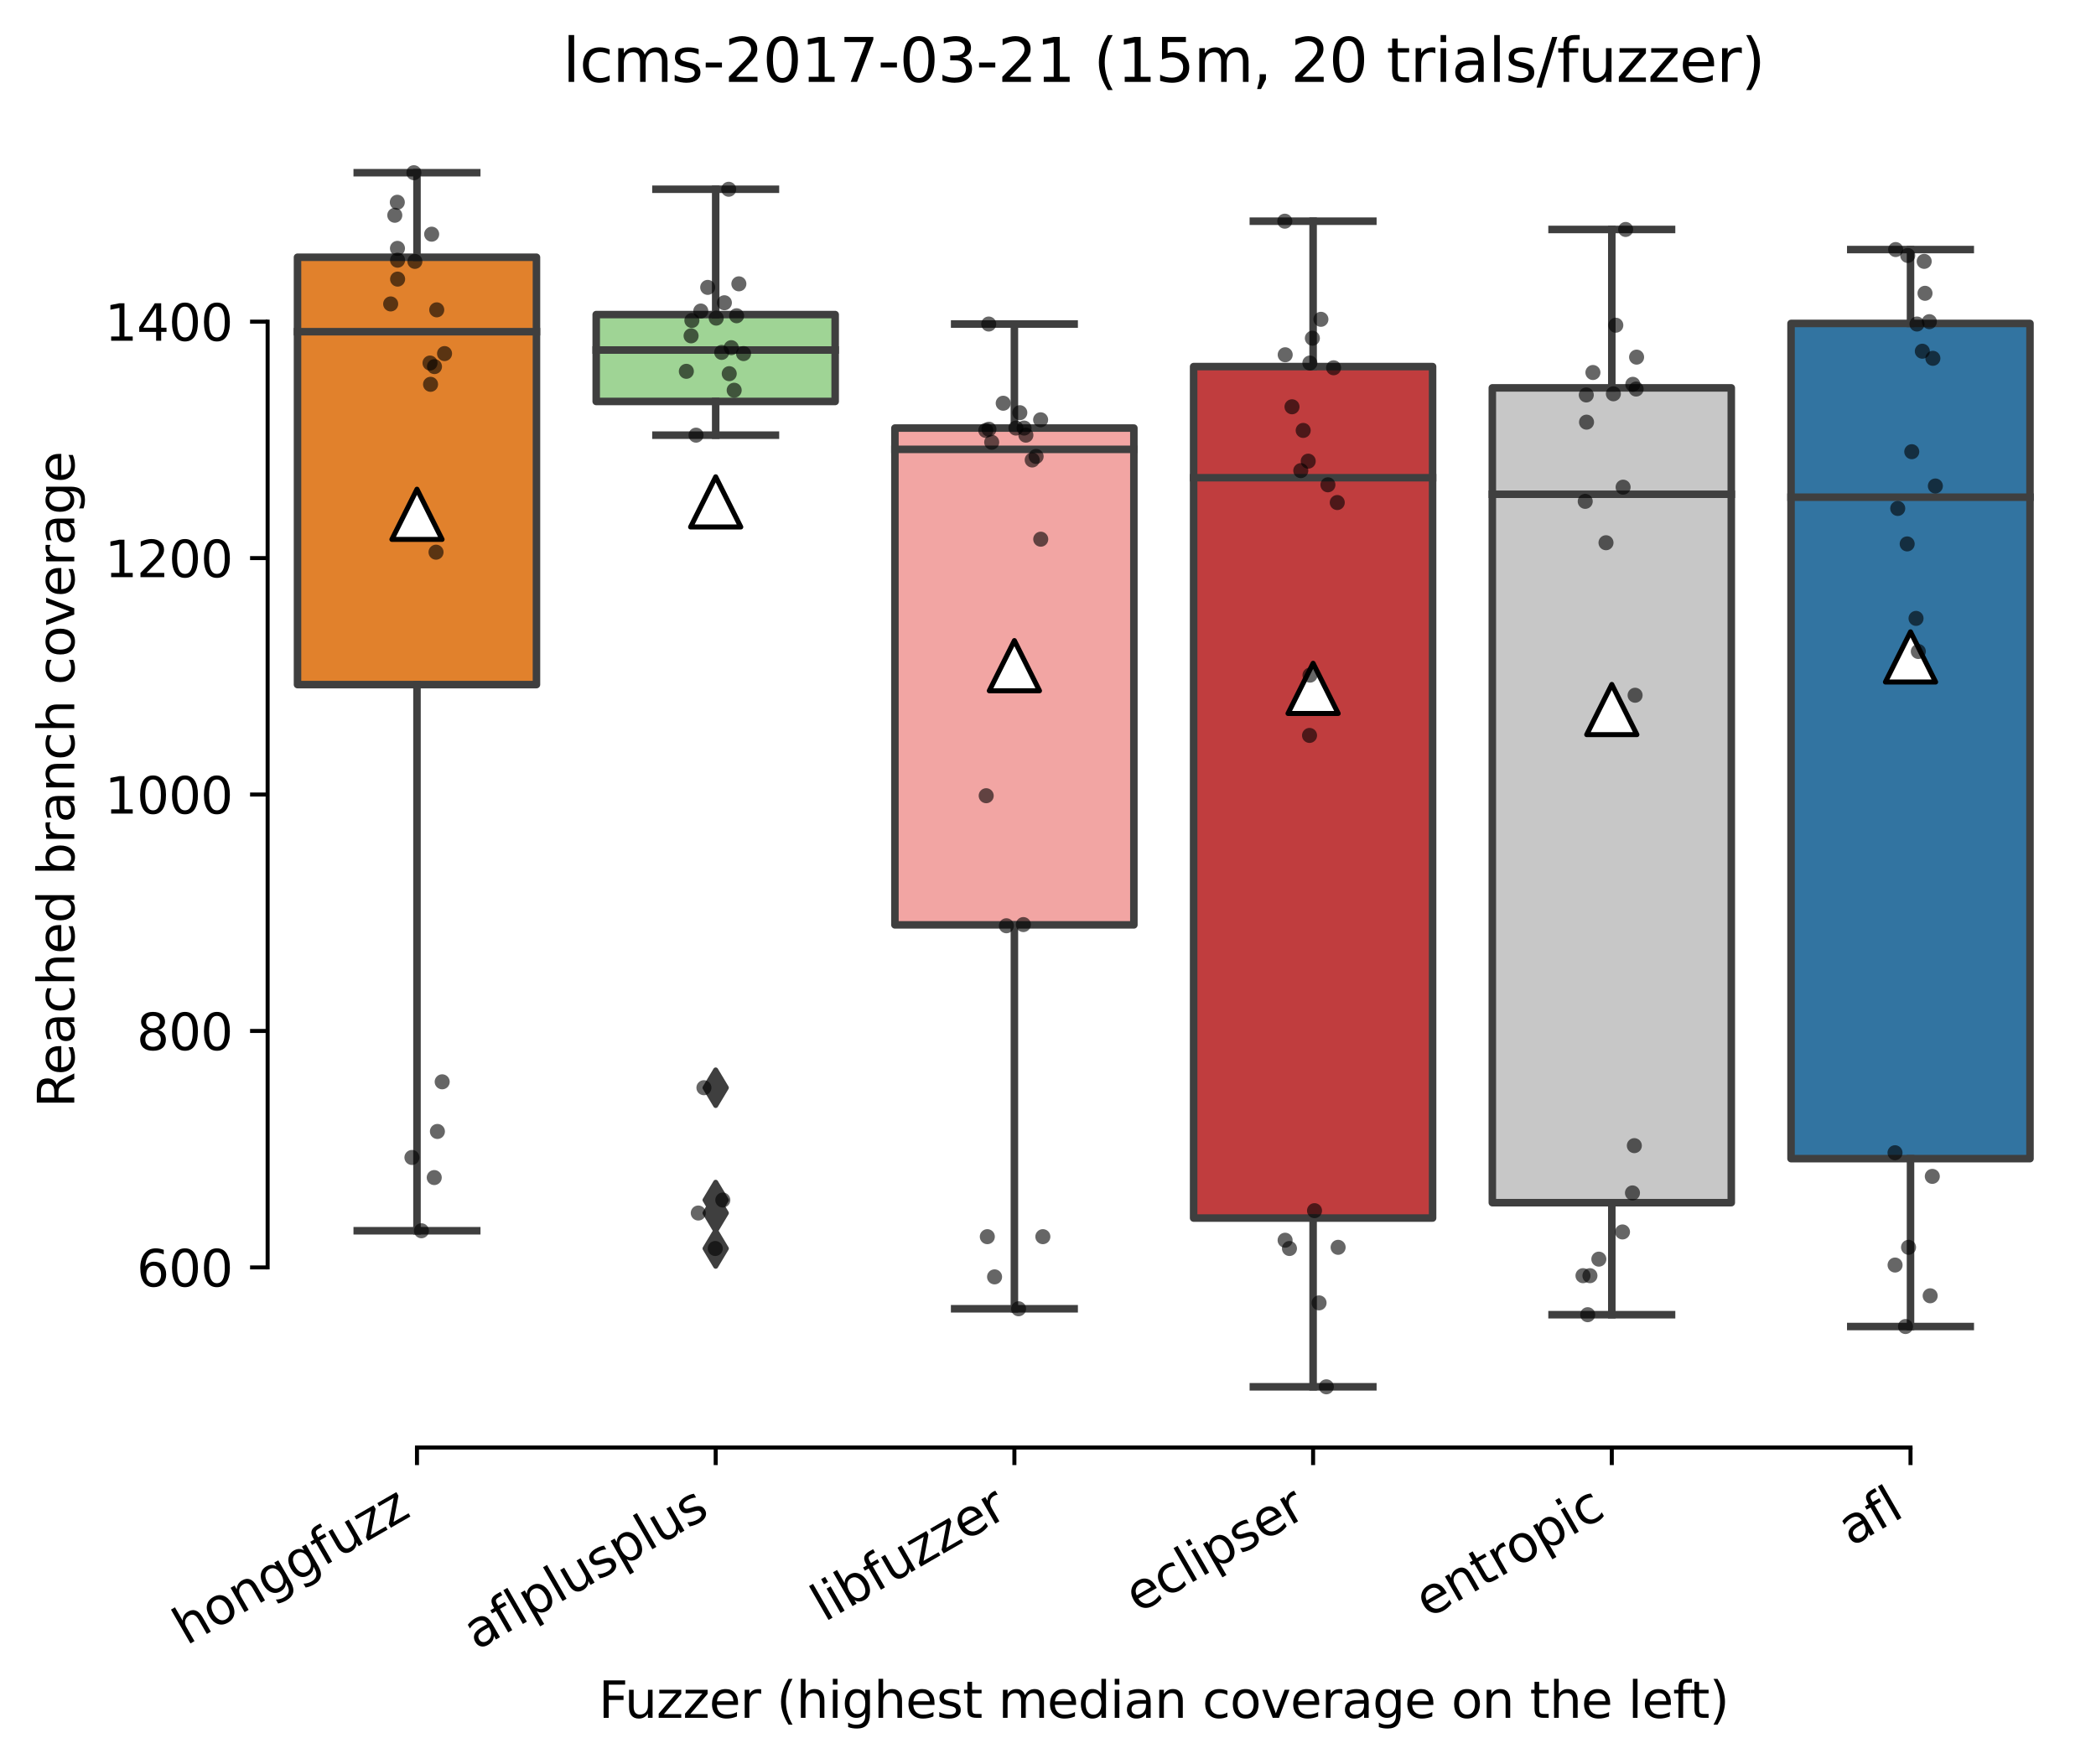 <?xml version="1.0" encoding="utf-8" standalone="no"?>
<!DOCTYPE svg PUBLIC "-//W3C//DTD SVG 1.1//EN"
  "http://www.w3.org/Graphics/SVG/1.1/DTD/svg11.dtd">
<svg xmlns:xlink="http://www.w3.org/1999/xlink" width="417.648pt" height="351.576pt" viewBox="0 0 417.648 351.576" xmlns="http://www.w3.org/2000/svg" version="1.1">
 <defs>
  <style type="text/css">*{stroke-linejoin: round; stroke-linecap: butt}</style>
 </defs>
 <g id="figure_1">
  <g id="patch_1">
   <path d="M 0 351.576 
L 417.648 351.576 
L 417.648 0 
L 0 0 
z
" style="fill: #ffffff"/>
  </g>
  <g id="axes_1">
   <g id="patch_2">
    <path d="M 53.328 288.43 
L 410.448 288.43 
L 410.448 22.318 
L 53.328 22.318 
z
" style="fill: #ffffff"/>
   </g>
   <g id="patch_3">
    <path d="M 59.28 136.412 
L 106.896 136.412 
L 106.896 51.257 
L 59.28 51.257 
L 59.28 136.412 
z
" clip-path="url(#pfe58b9c4cc)" style="fill: #e1812c; stroke: #3f3f3f; stroke-width: 1.5; stroke-linejoin: miter"/>
   </g>
   <g id="patch_4">
    <path d="M 118.8 79.995 
L 166.416 79.995 
L 166.416 62.681 
L 118.8 62.681 
L 118.8 79.995 
z
" clip-path="url(#pfe58b9c4cc)" style="fill: #9fd495; stroke: #3f3f3f; stroke-width: 1.5; stroke-linejoin: miter"/>
   </g>
   <g id="patch_5">
    <path d="M 178.32 184.289 
L 225.936 184.289 
L 225.936 85.295 
L 178.32 85.295 
L 178.32 184.289 
z
" clip-path="url(#pfe58b9c4cc)" style="fill: #f2a5a3; stroke: #3f3f3f; stroke-width: 1.5; stroke-linejoin: miter"/>
   </g>
   <g id="patch_6">
    <path d="M 237.84 242.708 
L 285.456 242.708 
L 285.456 73.046 
L 237.84 73.046 
L 237.84 242.708 
z
" clip-path="url(#pfe58b9c4cc)" style="fill: #c03d3e; stroke: #3f3f3f; stroke-width: 1.5; stroke-linejoin: miter"/>
   </g>
   <g id="patch_7">
    <path d="M 297.36 239.646 
L 344.976 239.646 
L 344.976 77.286 
L 297.36 77.286 
L 297.36 239.646 
z
" clip-path="url(#pfe58b9c4cc)" style="fill: #c7c7c7; stroke: #3f3f3f; stroke-width: 1.5; stroke-linejoin: miter"/>
   </g>
   <g id="patch_8">
    <path d="M 356.88 230.871 
L 404.496 230.871 
L 404.496 64.448 
L 356.88 64.448 
L 356.88 230.871 
z
" clip-path="url(#pfe58b9c4cc)" style="fill: #3274a1; stroke: #3f3f3f; stroke-width: 1.5; stroke-linejoin: miter"/>
   </g>
   <g id="matplotlib.axis_1">
    <g id="xtick_1">
     <g id="line2d_1">
      <defs>
       <path id="m02c4e237b2" d="M 0 0 
L 0 3.5 
" style="stroke: #000000; stroke-width: 0.8"/>
      </defs>
      <g>
       <use xlink:href="#m02c4e237b2" x="83.088" y="288.43" style="stroke: #000000; stroke-width: 0.8"/>
      </g>
     </g>
     <g id="text_1">
      <!-- honggfuzz -->
      <g transform="translate(37.149 327.933) rotate(-30) scale(0.1 -0.1)">
       <defs>
        <path id="DejaVuSans-68" d="M 3513 2113 
L 3513 0 
L 2938 0 
L 2938 2094 
Q 2938 2591 2744 2837 
Q 2550 3084 2163 3084 
Q 1697 3084 1428 2787 
Q 1159 2491 1159 1978 
L 1159 0 
L 581 0 
L 581 4863 
L 1159 4863 
L 1159 2956 
Q 1366 3272 1645 3428 
Q 1925 3584 2291 3584 
Q 2894 3584 3203 3211 
Q 3513 2838 3513 2113 
z
" transform="scale(0.016)"/>
        <path id="DejaVuSans-6f" d="M 1959 3097 
Q 1497 3097 1228 2736 
Q 959 2375 959 1747 
Q 959 1119 1226 758 
Q 1494 397 1959 397 
Q 2419 397 2687 759 
Q 2956 1122 2956 1747 
Q 2956 2369 2687 2733 
Q 2419 3097 1959 3097 
z
M 1959 3584 
Q 2709 3584 3137 3096 
Q 3566 2609 3566 1747 
Q 3566 888 3137 398 
Q 2709 -91 1959 -91 
Q 1206 -91 779 398 
Q 353 888 353 1747 
Q 353 2609 779 3096 
Q 1206 3584 1959 3584 
z
" transform="scale(0.016)"/>
        <path id="DejaVuSans-6e" d="M 3513 2113 
L 3513 0 
L 2938 0 
L 2938 2094 
Q 2938 2591 2744 2837 
Q 2550 3084 2163 3084 
Q 1697 3084 1428 2787 
Q 1159 2491 1159 1978 
L 1159 0 
L 581 0 
L 581 3500 
L 1159 3500 
L 1159 2956 
Q 1366 3272 1645 3428 
Q 1925 3584 2291 3584 
Q 2894 3584 3203 3211 
Q 3513 2838 3513 2113 
z
" transform="scale(0.016)"/>
        <path id="DejaVuSans-67" d="M 2906 1791 
Q 2906 2416 2648 2759 
Q 2391 3103 1925 3103 
Q 1463 3103 1205 2759 
Q 947 2416 947 1791 
Q 947 1169 1205 825 
Q 1463 481 1925 481 
Q 2391 481 2648 825 
Q 2906 1169 2906 1791 
z
M 3481 434 
Q 3481 -459 3084 -895 
Q 2688 -1331 1869 -1331 
Q 1566 -1331 1297 -1286 
Q 1028 -1241 775 -1147 
L 775 -588 
Q 1028 -725 1275 -790 
Q 1522 -856 1778 -856 
Q 2344 -856 2625 -561 
Q 2906 -266 2906 331 
L 2906 616 
Q 2728 306 2450 153 
Q 2172 0 1784 0 
Q 1141 0 747 490 
Q 353 981 353 1791 
Q 353 2603 747 3093 
Q 1141 3584 1784 3584 
Q 2172 3584 2450 3431 
Q 2728 3278 2906 2969 
L 2906 3500 
L 3481 3500 
L 3481 434 
z
" transform="scale(0.016)"/>
        <path id="DejaVuSans-66" d="M 2375 4863 
L 2375 4384 
L 1825 4384 
Q 1516 4384 1395 4259 
Q 1275 4134 1275 3809 
L 1275 3500 
L 2222 3500 
L 2222 3053 
L 1275 3053 
L 1275 0 
L 697 0 
L 697 3053 
L 147 3053 
L 147 3500 
L 697 3500 
L 697 3744 
Q 697 4328 969 4595 
Q 1241 4863 1831 4863 
L 2375 4863 
z
" transform="scale(0.016)"/>
        <path id="DejaVuSans-75" d="M 544 1381 
L 544 3500 
L 1119 3500 
L 1119 1403 
Q 1119 906 1312 657 
Q 1506 409 1894 409 
Q 2359 409 2629 706 
Q 2900 1003 2900 1516 
L 2900 3500 
L 3475 3500 
L 3475 0 
L 2900 0 
L 2900 538 
Q 2691 219 2414 64 
Q 2138 -91 1772 -91 
Q 1169 -91 856 284 
Q 544 659 544 1381 
z
M 1991 3584 
L 1991 3584 
z
" transform="scale(0.016)"/>
        <path id="DejaVuSans-7a" d="M 353 3500 
L 3084 3500 
L 3084 2975 
L 922 459 
L 3084 459 
L 3084 0 
L 275 0 
L 275 525 
L 2438 3041 
L 353 3041 
L 353 3500 
z
" transform="scale(0.016)"/>
       </defs>
       <use xlink:href="#DejaVuSans-68"/>
       <use xlink:href="#DejaVuSans-6f" x="63.379"/>
       <use xlink:href="#DejaVuSans-6e" x="124.561"/>
       <use xlink:href="#DejaVuSans-67" x="187.939"/>
       <use xlink:href="#DejaVuSans-67" x="251.416"/>
       <use xlink:href="#DejaVuSans-66" x="314.893"/>
       <use xlink:href="#DejaVuSans-75" x="350.098"/>
       <use xlink:href="#DejaVuSans-7a" x="413.477"/>
       <use xlink:href="#DejaVuSans-7a" x="465.967"/>
      </g>
     </g>
    </g>
    <g id="xtick_2">
     <g id="line2d_2">
      <g>
       <use xlink:href="#m02c4e237b2" x="142.608" y="288.43" style="stroke: #000000; stroke-width: 0.8"/>
      </g>
     </g>
     <g id="text_2">
      <!-- aflplusplus -->
      <g transform="translate(94.999 328.897) rotate(-30) scale(0.1 -0.1)">
       <defs>
        <path id="DejaVuSans-61" d="M 2194 1759 
Q 1497 1759 1228 1600 
Q 959 1441 959 1056 
Q 959 750 1161 570 
Q 1363 391 1709 391 
Q 2188 391 2477 730 
Q 2766 1069 2766 1631 
L 2766 1759 
L 2194 1759 
z
M 3341 1997 
L 3341 0 
L 2766 0 
L 2766 531 
Q 2569 213 2275 61 
Q 1981 -91 1556 -91 
Q 1019 -91 701 211 
Q 384 513 384 1019 
Q 384 1609 779 1909 
Q 1175 2209 1959 2209 
L 2766 2209 
L 2766 2266 
Q 2766 2663 2505 2880 
Q 2244 3097 1772 3097 
Q 1472 3097 1187 3025 
Q 903 2953 641 2809 
L 641 3341 
Q 956 3463 1253 3523 
Q 1550 3584 1831 3584 
Q 2591 3584 2966 3190 
Q 3341 2797 3341 1997 
z
" transform="scale(0.016)"/>
        <path id="DejaVuSans-6c" d="M 603 4863 
L 1178 4863 
L 1178 0 
L 603 0 
L 603 4863 
z
" transform="scale(0.016)"/>
        <path id="DejaVuSans-70" d="M 1159 525 
L 1159 -1331 
L 581 -1331 
L 581 3500 
L 1159 3500 
L 1159 2969 
Q 1341 3281 1617 3432 
Q 1894 3584 2278 3584 
Q 2916 3584 3314 3078 
Q 3713 2572 3713 1747 
Q 3713 922 3314 415 
Q 2916 -91 2278 -91 
Q 1894 -91 1617 61 
Q 1341 213 1159 525 
z
M 3116 1747 
Q 3116 2381 2855 2742 
Q 2594 3103 2138 3103 
Q 1681 3103 1420 2742 
Q 1159 2381 1159 1747 
Q 1159 1113 1420 752 
Q 1681 391 2138 391 
Q 2594 391 2855 752 
Q 3116 1113 3116 1747 
z
" transform="scale(0.016)"/>
        <path id="DejaVuSans-73" d="M 2834 3397 
L 2834 2853 
Q 2591 2978 2328 3040 
Q 2066 3103 1784 3103 
Q 1356 3103 1142 2972 
Q 928 2841 928 2578 
Q 928 2378 1081 2264 
Q 1234 2150 1697 2047 
L 1894 2003 
Q 2506 1872 2764 1633 
Q 3022 1394 3022 966 
Q 3022 478 2636 193 
Q 2250 -91 1575 -91 
Q 1294 -91 989 -36 
Q 684 19 347 128 
L 347 722 
Q 666 556 975 473 
Q 1284 391 1588 391 
Q 1994 391 2212 530 
Q 2431 669 2431 922 
Q 2431 1156 2273 1281 
Q 2116 1406 1581 1522 
L 1381 1569 
Q 847 1681 609 1914 
Q 372 2147 372 2553 
Q 372 3047 722 3315 
Q 1072 3584 1716 3584 
Q 2034 3584 2315 3537 
Q 2597 3491 2834 3397 
z
" transform="scale(0.016)"/>
       </defs>
       <use xlink:href="#DejaVuSans-61"/>
       <use xlink:href="#DejaVuSans-66" x="61.279"/>
       <use xlink:href="#DejaVuSans-6c" x="96.484"/>
       <use xlink:href="#DejaVuSans-70" x="124.268"/>
       <use xlink:href="#DejaVuSans-6c" x="187.744"/>
       <use xlink:href="#DejaVuSans-75" x="215.527"/>
       <use xlink:href="#DejaVuSans-73" x="278.906"/>
       <use xlink:href="#DejaVuSans-70" x="331.006"/>
       <use xlink:href="#DejaVuSans-6c" x="394.482"/>
       <use xlink:href="#DejaVuSans-75" x="422.266"/>
       <use xlink:href="#DejaVuSans-73" x="485.645"/>
      </g>
     </g>
    </g>
    <g id="xtick_3">
     <g id="line2d_3">
      <g>
       <use xlink:href="#m02c4e237b2" x="202.128" y="288.43" style="stroke: #000000; stroke-width: 0.8"/>
      </g>
     </g>
     <g id="text_3">
      <!-- libfuzzer -->
      <g transform="translate(164.262 323.272) rotate(-30) scale(0.1 -0.1)">
       <defs>
        <path id="DejaVuSans-69" d="M 603 3500 
L 1178 3500 
L 1178 0 
L 603 0 
L 603 3500 
z
M 603 4863 
L 1178 4863 
L 1178 4134 
L 603 4134 
L 603 4863 
z
" transform="scale(0.016)"/>
        <path id="DejaVuSans-62" d="M 3116 1747 
Q 3116 2381 2855 2742 
Q 2594 3103 2138 3103 
Q 1681 3103 1420 2742 
Q 1159 2381 1159 1747 
Q 1159 1113 1420 752 
Q 1681 391 2138 391 
Q 2594 391 2855 752 
Q 3116 1113 3116 1747 
z
M 1159 2969 
Q 1341 3281 1617 3432 
Q 1894 3584 2278 3584 
Q 2916 3584 3314 3078 
Q 3713 2572 3713 1747 
Q 3713 922 3314 415 
Q 2916 -91 2278 -91 
Q 1894 -91 1617 61 
Q 1341 213 1159 525 
L 1159 0 
L 581 0 
L 581 4863 
L 1159 4863 
L 1159 2969 
z
" transform="scale(0.016)"/>
        <path id="DejaVuSans-65" d="M 3597 1894 
L 3597 1613 
L 953 1613 
Q 991 1019 1311 708 
Q 1631 397 2203 397 
Q 2534 397 2845 478 
Q 3156 559 3463 722 
L 3463 178 
Q 3153 47 2828 -22 
Q 2503 -91 2169 -91 
Q 1331 -91 842 396 
Q 353 884 353 1716 
Q 353 2575 817 3079 
Q 1281 3584 2069 3584 
Q 2775 3584 3186 3129 
Q 3597 2675 3597 1894 
z
M 3022 2063 
Q 3016 2534 2758 2815 
Q 2500 3097 2075 3097 
Q 1594 3097 1305 2825 
Q 1016 2553 972 2059 
L 3022 2063 
z
" transform="scale(0.016)"/>
        <path id="DejaVuSans-72" d="M 2631 2963 
Q 2534 3019 2420 3045 
Q 2306 3072 2169 3072 
Q 1681 3072 1420 2755 
Q 1159 2438 1159 1844 
L 1159 0 
L 581 0 
L 581 3500 
L 1159 3500 
L 1159 2956 
Q 1341 3275 1631 3429 
Q 1922 3584 2338 3584 
Q 2397 3584 2469 3576 
Q 2541 3569 2628 3553 
L 2631 2963 
z
" transform="scale(0.016)"/>
       </defs>
       <use xlink:href="#DejaVuSans-6c"/>
       <use xlink:href="#DejaVuSans-69" x="27.783"/>
       <use xlink:href="#DejaVuSans-62" x="55.566"/>
       <use xlink:href="#DejaVuSans-66" x="119.043"/>
       <use xlink:href="#DejaVuSans-75" x="154.248"/>
       <use xlink:href="#DejaVuSans-7a" x="217.627"/>
       <use xlink:href="#DejaVuSans-7a" x="270.117"/>
       <use xlink:href="#DejaVuSans-65" x="322.607"/>
       <use xlink:href="#DejaVuSans-72" x="384.131"/>
      </g>
     </g>
    </g>
    <g id="xtick_4">
     <g id="line2d_4">
      <g>
       <use xlink:href="#m02c4e237b2" x="261.648" y="288.43" style="stroke: #000000; stroke-width: 0.8"/>
      </g>
     </g>
     <g id="text_4">
      <!-- eclipser -->
      <g transform="translate(226.808 321.525) rotate(-30) scale(0.1 -0.1)">
       <defs>
        <path id="DejaVuSans-63" d="M 3122 3366 
L 3122 2828 
Q 2878 2963 2633 3030 
Q 2388 3097 2138 3097 
Q 1578 3097 1268 2742 
Q 959 2388 959 1747 
Q 959 1106 1268 751 
Q 1578 397 2138 397 
Q 2388 397 2633 464 
Q 2878 531 3122 666 
L 3122 134 
Q 2881 22 2623 -34 
Q 2366 -91 2075 -91 
Q 1284 -91 818 406 
Q 353 903 353 1747 
Q 353 2603 823 3093 
Q 1294 3584 2113 3584 
Q 2378 3584 2631 3529 
Q 2884 3475 3122 3366 
z
" transform="scale(0.016)"/>
       </defs>
       <use xlink:href="#DejaVuSans-65"/>
       <use xlink:href="#DejaVuSans-63" x="61.523"/>
       <use xlink:href="#DejaVuSans-6c" x="116.504"/>
       <use xlink:href="#DejaVuSans-69" x="144.287"/>
       <use xlink:href="#DejaVuSans-70" x="172.07"/>
       <use xlink:href="#DejaVuSans-73" x="235.547"/>
       <use xlink:href="#DejaVuSans-65" x="287.646"/>
       <use xlink:href="#DejaVuSans-72" x="349.17"/>
      </g>
     </g>
    </g>
    <g id="xtick_5">
     <g id="line2d_5">
      <g>
       <use xlink:href="#m02c4e237b2" x="321.168" y="288.43" style="stroke: #000000; stroke-width: 0.8"/>
      </g>
     </g>
     <g id="text_5">
      <!-- entropic -->
      <g transform="translate(284.586 322.531) rotate(-30) scale(0.1 -0.1)">
       <defs>
        <path id="DejaVuSans-74" d="M 1172 4494 
L 1172 3500 
L 2356 3500 
L 2356 3053 
L 1172 3053 
L 1172 1153 
Q 1172 725 1289 603 
Q 1406 481 1766 481 
L 2356 481 
L 2356 0 
L 1766 0 
Q 1100 0 847 248 
Q 594 497 594 1153 
L 594 3053 
L 172 3053 
L 172 3500 
L 594 3500 
L 594 4494 
L 1172 4494 
z
" transform="scale(0.016)"/>
       </defs>
       <use xlink:href="#DejaVuSans-65"/>
       <use xlink:href="#DejaVuSans-6e" x="61.523"/>
       <use xlink:href="#DejaVuSans-74" x="124.902"/>
       <use xlink:href="#DejaVuSans-72" x="164.111"/>
       <use xlink:href="#DejaVuSans-6f" x="202.975"/>
       <use xlink:href="#DejaVuSans-70" x="264.156"/>
       <use xlink:href="#DejaVuSans-69" x="327.633"/>
       <use xlink:href="#DejaVuSans-63" x="355.416"/>
      </g>
     </g>
    </g>
    <g id="xtick_6">
     <g id="line2d_6">
      <g>
       <use xlink:href="#m02c4e237b2" x="380.688" y="288.43" style="stroke: #000000; stroke-width: 0.8"/>
      </g>
     </g>
     <g id="text_6">
      <!-- afl -->
      <g transform="translate(368.887 308.224) rotate(-30) scale(0.1 -0.1)">
       <use xlink:href="#DejaVuSans-61"/>
       <use xlink:href="#DejaVuSans-66" x="61.279"/>
       <use xlink:href="#DejaVuSans-6c" x="96.484"/>
      </g>
     </g>
    </g>
    <g id="text_7">
     <!-- Fuzzer (highest median coverage on the left) -->
     <g transform="translate(119.27 342.297) scale(0.1 -0.1)">
      <defs>
       <path id="DejaVuSans-46" d="M 628 4666 
L 3309 4666 
L 3309 4134 
L 1259 4134 
L 1259 2759 
L 3109 2759 
L 3109 2228 
L 1259 2228 
L 1259 0 
L 628 0 
L 628 4666 
z
" transform="scale(0.016)"/>
       <path id="DejaVuSans-20" transform="scale(0.016)"/>
       <path id="DejaVuSans-28" d="M 1984 4856 
Q 1566 4138 1362 3434 
Q 1159 2731 1159 2009 
Q 1159 1288 1364 580 
Q 1569 -128 1984 -844 
L 1484 -844 
Q 1016 -109 783 600 
Q 550 1309 550 2009 
Q 550 2706 781 3412 
Q 1013 4119 1484 4856 
L 1984 4856 
z
" transform="scale(0.016)"/>
       <path id="DejaVuSans-6d" d="M 3328 2828 
Q 3544 3216 3844 3400 
Q 4144 3584 4550 3584 
Q 5097 3584 5394 3201 
Q 5691 2819 5691 2113 
L 5691 0 
L 5113 0 
L 5113 2094 
Q 5113 2597 4934 2840 
Q 4756 3084 4391 3084 
Q 3944 3084 3684 2787 
Q 3425 2491 3425 1978 
L 3425 0 
L 2847 0 
L 2847 2094 
Q 2847 2600 2669 2842 
Q 2491 3084 2119 3084 
Q 1678 3084 1418 2786 
Q 1159 2488 1159 1978 
L 1159 0 
L 581 0 
L 581 3500 
L 1159 3500 
L 1159 2956 
Q 1356 3278 1631 3431 
Q 1906 3584 2284 3584 
Q 2666 3584 2933 3390 
Q 3200 3197 3328 2828 
z
" transform="scale(0.016)"/>
       <path id="DejaVuSans-64" d="M 2906 2969 
L 2906 4863 
L 3481 4863 
L 3481 0 
L 2906 0 
L 2906 525 
Q 2725 213 2448 61 
Q 2172 -91 1784 -91 
Q 1150 -91 751 415 
Q 353 922 353 1747 
Q 353 2572 751 3078 
Q 1150 3584 1784 3584 
Q 2172 3584 2448 3432 
Q 2725 3281 2906 2969 
z
M 947 1747 
Q 947 1113 1208 752 
Q 1469 391 1925 391 
Q 2381 391 2643 752 
Q 2906 1113 2906 1747 
Q 2906 2381 2643 2742 
Q 2381 3103 1925 3103 
Q 1469 3103 1208 2742 
Q 947 2381 947 1747 
z
" transform="scale(0.016)"/>
       <path id="DejaVuSans-76" d="M 191 3500 
L 800 3500 
L 1894 563 
L 2988 3500 
L 3597 3500 
L 2284 0 
L 1503 0 
L 191 3500 
z
" transform="scale(0.016)"/>
       <path id="DejaVuSans-29" d="M 513 4856 
L 1013 4856 
Q 1481 4119 1714 3412 
Q 1947 2706 1947 2009 
Q 1947 1309 1714 600 
Q 1481 -109 1013 -844 
L 513 -844 
Q 928 -128 1133 580 
Q 1338 1288 1338 2009 
Q 1338 2731 1133 3434 
Q 928 4138 513 4856 
z
" transform="scale(0.016)"/>
      </defs>
      <use xlink:href="#DejaVuSans-46"/>
      <use xlink:href="#DejaVuSans-75" x="52.02"/>
      <use xlink:href="#DejaVuSans-7a" x="115.398"/>
      <use xlink:href="#DejaVuSans-7a" x="167.889"/>
      <use xlink:href="#DejaVuSans-65" x="220.379"/>
      <use xlink:href="#DejaVuSans-72" x="281.902"/>
      <use xlink:href="#DejaVuSans-20" x="323.016"/>
      <use xlink:href="#DejaVuSans-28" x="354.803"/>
      <use xlink:href="#DejaVuSans-68" x="393.816"/>
      <use xlink:href="#DejaVuSans-69" x="457.195"/>
      <use xlink:href="#DejaVuSans-67" x="484.979"/>
      <use xlink:href="#DejaVuSans-68" x="548.455"/>
      <use xlink:href="#DejaVuSans-65" x="611.834"/>
      <use xlink:href="#DejaVuSans-73" x="673.357"/>
      <use xlink:href="#DejaVuSans-74" x="725.457"/>
      <use xlink:href="#DejaVuSans-20" x="764.666"/>
      <use xlink:href="#DejaVuSans-6d" x="796.453"/>
      <use xlink:href="#DejaVuSans-65" x="893.865"/>
      <use xlink:href="#DejaVuSans-64" x="955.389"/>
      <use xlink:href="#DejaVuSans-69" x="1018.865"/>
      <use xlink:href="#DejaVuSans-61" x="1046.648"/>
      <use xlink:href="#DejaVuSans-6e" x="1107.928"/>
      <use xlink:href="#DejaVuSans-20" x="1171.307"/>
      <use xlink:href="#DejaVuSans-63" x="1203.094"/>
      <use xlink:href="#DejaVuSans-6f" x="1258.074"/>
      <use xlink:href="#DejaVuSans-76" x="1319.256"/>
      <use xlink:href="#DejaVuSans-65" x="1378.436"/>
      <use xlink:href="#DejaVuSans-72" x="1439.959"/>
      <use xlink:href="#DejaVuSans-61" x="1481.072"/>
      <use xlink:href="#DejaVuSans-67" x="1542.352"/>
      <use xlink:href="#DejaVuSans-65" x="1605.828"/>
      <use xlink:href="#DejaVuSans-20" x="1667.352"/>
      <use xlink:href="#DejaVuSans-6f" x="1699.139"/>
      <use xlink:href="#DejaVuSans-6e" x="1760.32"/>
      <use xlink:href="#DejaVuSans-20" x="1823.699"/>
      <use xlink:href="#DejaVuSans-74" x="1855.486"/>
      <use xlink:href="#DejaVuSans-68" x="1894.695"/>
      <use xlink:href="#DejaVuSans-65" x="1958.074"/>
      <use xlink:href="#DejaVuSans-20" x="2019.598"/>
      <use xlink:href="#DejaVuSans-6c" x="2051.385"/>
      <use xlink:href="#DejaVuSans-65" x="2079.168"/>
      <use xlink:href="#DejaVuSans-66" x="2140.691"/>
      <use xlink:href="#DejaVuSans-74" x="2174.146"/>
      <use xlink:href="#DejaVuSans-29" x="2213.355"/>
     </g>
    </g>
   </g>
   <g id="matplotlib.axis_2">
    <g id="ytick_1">
     <g id="line2d_7">
      <defs>
       <path id="m7bde6aa405" d="M 0 0 
L -3.5 0 
" style="stroke: #000000; stroke-width: 0.8"/>
      </defs>
      <g>
       <use xlink:href="#m7bde6aa405" x="53.328" y="252.543" style="stroke: #000000; stroke-width: 0.8"/>
      </g>
     </g>
     <g id="text_8">
      <!-- 600 -->
      <g transform="translate(27.241 256.342) scale(0.1 -0.1)">
       <defs>
        <path id="DejaVuSans-36" d="M 2113 2584 
Q 1688 2584 1439 2293 
Q 1191 2003 1191 1497 
Q 1191 994 1439 701 
Q 1688 409 2113 409 
Q 2538 409 2786 701 
Q 3034 994 3034 1497 
Q 3034 2003 2786 2293 
Q 2538 2584 2113 2584 
z
M 3366 4563 
L 3366 3988 
Q 3128 4100 2886 4159 
Q 2644 4219 2406 4219 
Q 1781 4219 1451 3797 
Q 1122 3375 1075 2522 
Q 1259 2794 1537 2939 
Q 1816 3084 2150 3084 
Q 2853 3084 3261 2657 
Q 3669 2231 3669 1497 
Q 3669 778 3244 343 
Q 2819 -91 2113 -91 
Q 1303 -91 875 529 
Q 447 1150 447 2328 
Q 447 3434 972 4092 
Q 1497 4750 2381 4750 
Q 2619 4750 2861 4703 
Q 3103 4656 3366 4563 
z
" transform="scale(0.016)"/>
        <path id="DejaVuSans-30" d="M 2034 4250 
Q 1547 4250 1301 3770 
Q 1056 3291 1056 2328 
Q 1056 1369 1301 889 
Q 1547 409 2034 409 
Q 2525 409 2770 889 
Q 3016 1369 3016 2328 
Q 3016 3291 2770 3770 
Q 2525 4250 2034 4250 
z
M 2034 4750 
Q 2819 4750 3233 4129 
Q 3647 3509 3647 2328 
Q 3647 1150 3233 529 
Q 2819 -91 2034 -91 
Q 1250 -91 836 529 
Q 422 1150 422 2328 
Q 422 3509 836 4129 
Q 1250 4750 2034 4750 
z
" transform="scale(0.016)"/>
       </defs>
       <use xlink:href="#DejaVuSans-36"/>
       <use xlink:href="#DejaVuSans-30" x="63.623"/>
       <use xlink:href="#DejaVuSans-30" x="127.246"/>
      </g>
     </g>
    </g>
    <g id="ytick_2">
     <g id="line2d_8">
      <g>
       <use xlink:href="#m7bde6aa405" x="53.328" y="205.431" style="stroke: #000000; stroke-width: 0.8"/>
      </g>
     </g>
     <g id="text_9">
      <!-- 800 -->
      <g transform="translate(27.241 209.23) scale(0.1 -0.1)">
       <defs>
        <path id="DejaVuSans-38" d="M 2034 2216 
Q 1584 2216 1326 1975 
Q 1069 1734 1069 1313 
Q 1069 891 1326 650 
Q 1584 409 2034 409 
Q 2484 409 2743 651 
Q 3003 894 3003 1313 
Q 3003 1734 2745 1975 
Q 2488 2216 2034 2216 
z
M 1403 2484 
Q 997 2584 770 2862 
Q 544 3141 544 3541 
Q 544 4100 942 4425 
Q 1341 4750 2034 4750 
Q 2731 4750 3128 4425 
Q 3525 4100 3525 3541 
Q 3525 3141 3298 2862 
Q 3072 2584 2669 2484 
Q 3125 2378 3379 2068 
Q 3634 1759 3634 1313 
Q 3634 634 3220 271 
Q 2806 -91 2034 -91 
Q 1263 -91 848 271 
Q 434 634 434 1313 
Q 434 1759 690 2068 
Q 947 2378 1403 2484 
z
M 1172 3481 
Q 1172 3119 1398 2916 
Q 1625 2713 2034 2713 
Q 2441 2713 2670 2916 
Q 2900 3119 2900 3481 
Q 2900 3844 2670 4047 
Q 2441 4250 2034 4250 
Q 1625 4250 1398 4047 
Q 1172 3844 1172 3481 
z
" transform="scale(0.016)"/>
       </defs>
       <use xlink:href="#DejaVuSans-38"/>
       <use xlink:href="#DejaVuSans-30" x="63.623"/>
       <use xlink:href="#DejaVuSans-30" x="127.246"/>
      </g>
     </g>
    </g>
    <g id="ytick_3">
     <g id="line2d_9">
      <g>
       <use xlink:href="#m7bde6aa405" x="53.328" y="158.319" style="stroke: #000000; stroke-width: 0.8"/>
      </g>
     </g>
     <g id="text_10">
      <!-- 1000 -->
      <g transform="translate(20.878 162.118) scale(0.1 -0.1)">
       <defs>
        <path id="DejaVuSans-31" d="M 794 531 
L 1825 531 
L 1825 4091 
L 703 3866 
L 703 4441 
L 1819 4666 
L 2450 4666 
L 2450 531 
L 3481 531 
L 3481 0 
L 794 0 
L 794 531 
z
" transform="scale(0.016)"/>
       </defs>
       <use xlink:href="#DejaVuSans-31"/>
       <use xlink:href="#DejaVuSans-30" x="63.623"/>
       <use xlink:href="#DejaVuSans-30" x="127.246"/>
       <use xlink:href="#DejaVuSans-30" x="190.869"/>
      </g>
     </g>
    </g>
    <g id="ytick_4">
     <g id="line2d_10">
      <g>
       <use xlink:href="#m7bde6aa405" x="53.328" y="111.207" style="stroke: #000000; stroke-width: 0.8"/>
      </g>
     </g>
     <g id="text_11">
      <!-- 1200 -->
      <g transform="translate(20.878 115.006) scale(0.1 -0.1)">
       <defs>
        <path id="DejaVuSans-32" d="M 1228 531 
L 3431 531 
L 3431 0 
L 469 0 
L 469 531 
Q 828 903 1448 1529 
Q 2069 2156 2228 2338 
Q 2531 2678 2651 2914 
Q 2772 3150 2772 3378 
Q 2772 3750 2511 3984 
Q 2250 4219 1831 4219 
Q 1534 4219 1204 4116 
Q 875 4013 500 3803 
L 500 4441 
Q 881 4594 1212 4672 
Q 1544 4750 1819 4750 
Q 2544 4750 2975 4387 
Q 3406 4025 3406 3419 
Q 3406 3131 3298 2873 
Q 3191 2616 2906 2266 
Q 2828 2175 2409 1742 
Q 1991 1309 1228 531 
z
" transform="scale(0.016)"/>
       </defs>
       <use xlink:href="#DejaVuSans-31"/>
       <use xlink:href="#DejaVuSans-32" x="63.623"/>
       <use xlink:href="#DejaVuSans-30" x="127.246"/>
       <use xlink:href="#DejaVuSans-30" x="190.869"/>
      </g>
     </g>
    </g>
    <g id="ytick_5">
     <g id="line2d_11">
      <g>
       <use xlink:href="#m7bde6aa405" x="53.328" y="64.095" style="stroke: #000000; stroke-width: 0.8"/>
      </g>
     </g>
     <g id="text_12">
      <!-- 1400 -->
      <g transform="translate(20.878 67.894) scale(0.1 -0.1)">
       <defs>
        <path id="DejaVuSans-34" d="M 2419 4116 
L 825 1625 
L 2419 1625 
L 2419 4116 
z
M 2253 4666 
L 3047 4666 
L 3047 1625 
L 3713 1625 
L 3713 1100 
L 3047 1100 
L 3047 0 
L 2419 0 
L 2419 1100 
L 313 1100 
L 313 1709 
L 2253 4666 
z
" transform="scale(0.016)"/>
       </defs>
       <use xlink:href="#DejaVuSans-31"/>
       <use xlink:href="#DejaVuSans-34" x="63.623"/>
       <use xlink:href="#DejaVuSans-30" x="127.246"/>
       <use xlink:href="#DejaVuSans-30" x="190.869"/>
      </g>
     </g>
    </g>
    <g id="text_13">
     <!-- Reached branch coverage -->
     <g transform="translate(14.798 220.706) rotate(-90) scale(0.1 -0.1)">
      <defs>
       <path id="DejaVuSans-52" d="M 2841 2188 
Q 3044 2119 3236 1894 
Q 3428 1669 3622 1275 
L 4263 0 
L 3584 0 
L 2988 1197 
Q 2756 1666 2539 1819 
Q 2322 1972 1947 1972 
L 1259 1972 
L 1259 0 
L 628 0 
L 628 4666 
L 2053 4666 
Q 2853 4666 3247 4331 
Q 3641 3997 3641 3322 
Q 3641 2881 3436 2590 
Q 3231 2300 2841 2188 
z
M 1259 4147 
L 1259 2491 
L 2053 2491 
Q 2509 2491 2742 2702 
Q 2975 2913 2975 3322 
Q 2975 3731 2742 3939 
Q 2509 4147 2053 4147 
L 1259 4147 
z
" transform="scale(0.016)"/>
      </defs>
      <use xlink:href="#DejaVuSans-52"/>
      <use xlink:href="#DejaVuSans-65" x="64.982"/>
      <use xlink:href="#DejaVuSans-61" x="126.506"/>
      <use xlink:href="#DejaVuSans-63" x="187.785"/>
      <use xlink:href="#DejaVuSans-68" x="242.766"/>
      <use xlink:href="#DejaVuSans-65" x="306.145"/>
      <use xlink:href="#DejaVuSans-64" x="367.668"/>
      <use xlink:href="#DejaVuSans-20" x="431.145"/>
      <use xlink:href="#DejaVuSans-62" x="462.932"/>
      <use xlink:href="#DejaVuSans-72" x="526.408"/>
      <use xlink:href="#DejaVuSans-61" x="567.521"/>
      <use xlink:href="#DejaVuSans-6e" x="628.801"/>
      <use xlink:href="#DejaVuSans-63" x="692.18"/>
      <use xlink:href="#DejaVuSans-68" x="747.16"/>
      <use xlink:href="#DejaVuSans-20" x="810.539"/>
      <use xlink:href="#DejaVuSans-63" x="842.326"/>
      <use xlink:href="#DejaVuSans-6f" x="897.307"/>
      <use xlink:href="#DejaVuSans-76" x="958.488"/>
      <use xlink:href="#DejaVuSans-65" x="1017.668"/>
      <use xlink:href="#DejaVuSans-72" x="1079.191"/>
      <use xlink:href="#DejaVuSans-61" x="1120.305"/>
      <use xlink:href="#DejaVuSans-67" x="1181.584"/>
      <use xlink:href="#DejaVuSans-65" x="1245.061"/>
     </g>
    </g>
   </g>
   <g id="line2d_12">
    <path d="M 83.088 136.412 
L 83.088 245.24 
" clip-path="url(#pfe58b9c4cc)" style="fill: none; stroke: #3f3f3f; stroke-width: 1.5; stroke-linecap: square"/>
   </g>
   <g id="line2d_13">
    <path d="M 83.088 51.257 
L 83.088 34.414 
" clip-path="url(#pfe58b9c4cc)" style="fill: none; stroke: #3f3f3f; stroke-width: 1.5; stroke-linecap: square"/>
   </g>
   <g id="line2d_14">
    <path d="M 71.184 245.24 
L 94.992 245.24 
" clip-path="url(#pfe58b9c4cc)" style="fill: none; stroke: #3f3f3f; stroke-width: 1.5; stroke-linecap: square"/>
   </g>
   <g id="line2d_15">
    <path d="M 71.184 34.414 
L 94.992 34.414 
" clip-path="url(#pfe58b9c4cc)" style="fill: none; stroke: #3f3f3f; stroke-width: 1.5; stroke-linecap: square"/>
   </g>
   <g id="line2d_16"/>
   <g id="line2d_17">
    <path d="M 142.608 79.995 
L 142.608 86.708 
" clip-path="url(#pfe58b9c4cc)" style="fill: none; stroke: #3f3f3f; stroke-width: 1.5; stroke-linecap: square"/>
   </g>
   <g id="line2d_18">
    <path d="M 142.608 62.681 
L 142.608 37.712 
" clip-path="url(#pfe58b9c4cc)" style="fill: none; stroke: #3f3f3f; stroke-width: 1.5; stroke-linecap: square"/>
   </g>
   <g id="line2d_19">
    <path d="M 130.704 86.708 
L 154.512 86.708 
" clip-path="url(#pfe58b9c4cc)" style="fill: none; stroke: #3f3f3f; stroke-width: 1.5; stroke-linecap: square"/>
   </g>
   <g id="line2d_20">
    <path d="M 130.704 37.712 
L 154.512 37.712 
" clip-path="url(#pfe58b9c4cc)" style="fill: none; stroke: #3f3f3f; stroke-width: 1.5; stroke-linecap: square"/>
   </g>
   <g id="line2d_21">
    <defs>
     <path id="m5c3857ca8f" d="M -0 3.536 
L 2.121 0 
L -0 -3.536 
L -2.121 -0 
z
" style="stroke: #3f3f3f; stroke-linejoin: miter"/>
    </defs>
    <g clip-path="url(#pfe58b9c4cc)">
     <use xlink:href="#m5c3857ca8f" x="142.608" y="239.116" style="fill: #3f3f3f; stroke: #3f3f3f; stroke-linejoin: miter"/>
     <use xlink:href="#m5c3857ca8f" x="142.608" y="241.707" style="fill: #3f3f3f; stroke: #3f3f3f; stroke-linejoin: miter"/>
     <use xlink:href="#m5c3857ca8f" x="142.608" y="216.737" style="fill: #3f3f3f; stroke: #3f3f3f; stroke-linejoin: miter"/>
     <use xlink:href="#m5c3857ca8f" x="142.608" y="248.774" style="fill: #3f3f3f; stroke: #3f3f3f; stroke-linejoin: miter"/>
    </g>
   </g>
   <g id="line2d_22">
    <path d="M 202.128 184.289 
L 202.128 260.787 
" clip-path="url(#pfe58b9c4cc)" style="fill: none; stroke: #3f3f3f; stroke-width: 1.5; stroke-linecap: square"/>
   </g>
   <g id="line2d_23">
    <path d="M 202.128 85.295 
L 202.128 64.566 
" clip-path="url(#pfe58b9c4cc)" style="fill: none; stroke: #3f3f3f; stroke-width: 1.5; stroke-linecap: square"/>
   </g>
   <g id="line2d_24">
    <path d="M 190.224 260.787 
L 214.032 260.787 
" clip-path="url(#pfe58b9c4cc)" style="fill: none; stroke: #3f3f3f; stroke-width: 1.5; stroke-linecap: square"/>
   </g>
   <g id="line2d_25">
    <path d="M 190.224 64.566 
L 214.032 64.566 
" clip-path="url(#pfe58b9c4cc)" style="fill: none; stroke: #3f3f3f; stroke-width: 1.5; stroke-linecap: square"/>
   </g>
   <g id="line2d_26"/>
   <g id="line2d_27">
    <path d="M 261.648 242.708 
L 261.648 276.334 
" clip-path="url(#pfe58b9c4cc)" style="fill: none; stroke: #3f3f3f; stroke-width: 1.5; stroke-linecap: square"/>
   </g>
   <g id="line2d_28">
    <path d="M 261.648 73.046 
L 261.648 44.072 
" clip-path="url(#pfe58b9c4cc)" style="fill: none; stroke: #3f3f3f; stroke-width: 1.5; stroke-linecap: square"/>
   </g>
   <g id="line2d_29">
    <path d="M 249.744 276.334 
L 273.552 276.334 
" clip-path="url(#pfe58b9c4cc)" style="fill: none; stroke: #3f3f3f; stroke-width: 1.5; stroke-linecap: square"/>
   </g>
   <g id="line2d_30">
    <path d="M 249.744 44.072 
L 273.552 44.072 
" clip-path="url(#pfe58b9c4cc)" style="fill: none; stroke: #3f3f3f; stroke-width: 1.5; stroke-linecap: square"/>
   </g>
   <g id="line2d_31"/>
   <g id="line2d_32">
    <path d="M 321.168 239.646 
L 321.168 261.965 
" clip-path="url(#pfe58b9c4cc)" style="fill: none; stroke: #3f3f3f; stroke-width: 1.5; stroke-linecap: square"/>
   </g>
   <g id="line2d_33">
    <path d="M 321.168 77.286 
L 321.168 45.721 
" clip-path="url(#pfe58b9c4cc)" style="fill: none; stroke: #3f3f3f; stroke-width: 1.5; stroke-linecap: square"/>
   </g>
   <g id="line2d_34">
    <path d="M 309.264 261.965 
L 333.072 261.965 
" clip-path="url(#pfe58b9c4cc)" style="fill: none; stroke: #3f3f3f; stroke-width: 1.5; stroke-linecap: square"/>
   </g>
   <g id="line2d_35">
    <path d="M 309.264 45.721 
L 333.072 45.721 
" clip-path="url(#pfe58b9c4cc)" style="fill: none; stroke: #3f3f3f; stroke-width: 1.5; stroke-linecap: square"/>
   </g>
   <g id="line2d_36"/>
   <g id="line2d_37">
    <path d="M 380.688 230.871 
L 380.688 264.321 
" clip-path="url(#pfe58b9c4cc)" style="fill: none; stroke: #3f3f3f; stroke-width: 1.5; stroke-linecap: square"/>
   </g>
   <g id="line2d_38">
    <path d="M 380.688 64.448 
L 380.688 49.726 
" clip-path="url(#pfe58b9c4cc)" style="fill: none; stroke: #3f3f3f; stroke-width: 1.5; stroke-linecap: square"/>
   </g>
   <g id="line2d_39">
    <path d="M 368.784 264.321 
L 392.592 264.321 
" clip-path="url(#pfe58b9c4cc)" style="fill: none; stroke: #3f3f3f; stroke-width: 1.5; stroke-linecap: square"/>
   </g>
   <g id="line2d_40">
    <path d="M 368.784 49.726 
L 392.592 49.726 
" clip-path="url(#pfe58b9c4cc)" style="fill: none; stroke: #3f3f3f; stroke-width: 1.5; stroke-linecap: square"/>
   </g>
   <g id="line2d_41"/>
   <g id="line2d_42">
    <path d="M 59.28 66.097 
L 106.896 66.097 
" clip-path="url(#pfe58b9c4cc)" style="fill: none; stroke: #3f3f3f; stroke-width: 1.5; stroke-linecap: square"/>
   </g>
   <g id="line2d_43">
    <defs>
     <path id="m69abb19612" d="M 0 -5 
L -5 5 
L 5 5 
z
" style="stroke: #000000; stroke-linejoin: miter"/>
    </defs>
    <g clip-path="url(#pfe58b9c4cc)">
     <use xlink:href="#m69abb19612" x="83.088" y="102.479" style="fill: #ffffff; stroke: #000000; stroke-linejoin: miter"/>
    </g>
   </g>
   <g id="line2d_44">
    <path d="M 118.8 69.748 
L 166.416 69.748 
" clip-path="url(#pfe58b9c4cc)" style="fill: none; stroke: #3f3f3f; stroke-width: 1.5; stroke-linecap: square"/>
   </g>
   <g id="line2d_45">
    <g clip-path="url(#pfe58b9c4cc)">
     <use xlink:href="#m69abb19612" x="142.608" y="100.006" style="fill: #ffffff; stroke: #000000; stroke-linejoin: miter"/>
    </g>
   </g>
   <g id="line2d_46">
    <path d="M 178.32 89.535 
L 225.936 89.535 
" clip-path="url(#pfe58b9c4cc)" style="fill: none; stroke: #3f3f3f; stroke-width: 1.5; stroke-linecap: square"/>
   </g>
   <g id="line2d_47">
    <g clip-path="url(#pfe58b9c4cc)">
     <use xlink:href="#m69abb19612" x="202.128" y="132.643" style="fill: #ffffff; stroke: #000000; stroke-linejoin: miter"/>
    </g>
   </g>
   <g id="line2d_48">
    <path d="M 237.84 95.189 
L 285.456 95.189 
" clip-path="url(#pfe58b9c4cc)" style="fill: none; stroke: #3f3f3f; stroke-width: 1.5; stroke-linecap: square"/>
   </g>
   <g id="line2d_49">
    <g clip-path="url(#pfe58b9c4cc)">
     <use xlink:href="#m69abb19612" x="261.648" y="137.165" style="fill: #ffffff; stroke: #000000; stroke-linejoin: miter"/>
    </g>
   </g>
   <g id="line2d_50">
    <path d="M 297.36 98.486 
L 344.976 98.486 
" clip-path="url(#pfe58b9c4cc)" style="fill: none; stroke: #3f3f3f; stroke-width: 1.5; stroke-linecap: square"/>
   </g>
   <g id="line2d_51">
    <g clip-path="url(#pfe58b9c4cc)">
     <use xlink:href="#m69abb19612" x="321.168" y="141.382" style="fill: #ffffff; stroke: #000000; stroke-linejoin: miter"/>
    </g>
   </g>
   <g id="line2d_52">
    <path d="M 356.88 99.075 
L 404.496 99.075 
" clip-path="url(#pfe58b9c4cc)" style="fill: none; stroke: #3f3f3f; stroke-width: 1.5; stroke-linecap: square"/>
   </g>
   <g id="line2d_53">
    <g clip-path="url(#pfe58b9c4cc)">
     <use xlink:href="#m69abb19612" x="380.688" y="130.899" style="fill: #ffffff; stroke: #000000; stroke-linejoin: miter"/>
    </g>
   </g>
   <g id="patch_9">
    <path d="M 53.328 252.543 
L 53.328 64.095 
" style="fill: none; stroke: #000000; stroke-width: 0.8; stroke-linejoin: miter; stroke-linecap: square"/>
   </g>
   <g id="patch_10">
    <path d="M 83.088 288.43 
L 380.688 288.43 
" style="fill: none; stroke: #000000; stroke-width: 0.8; stroke-linejoin: miter; stroke-linecap: square"/>
   </g>
   <g id="PathCollection_1">
    <defs>
     <path id="C0_0_cd22d250e3" d="M 0 1.5 
C 0.398 1.5 0.779 1.342 1.061 1.061 
C 1.342 0.779 1.5 0.398 1.5 -0 
C 1.5 -0.398 1.342 -0.779 1.061 -1.061 
C 0.779 -1.342 0.398 -1.5 0 -1.5 
C -0.398 -1.5 -0.779 -1.342 -1.061 -1.061 
C -1.342 -0.779 -1.5 -0.398 -1.5 0 
C -1.5 0.398 -1.342 0.779 -1.061 1.061 
C -0.779 1.342 -0.398 1.5 0 1.5 
z
"/>
    </defs>
    <g clip-path="url(#pfe58b9c4cc)">
     <use xlink:href="#C0_0_cd22d250e3" x="82.082" y="230.636" style="fill-opacity: 0.6"/>
    </g>
    <g clip-path="url(#pfe58b9c4cc)">
     <use xlink:href="#C0_0_cd22d250e3" x="86.014" y="46.663" style="fill-opacity: 0.6"/>
    </g>
    <g clip-path="url(#pfe58b9c4cc)">
     <use xlink:href="#C0_0_cd22d250e3" x="82.466" y="34.414" style="fill-opacity: 0.6"/>
    </g>
    <g clip-path="url(#pfe58b9c4cc)">
     <use xlink:href="#C0_0_cd22d250e3" x="78.666" y="42.894" style="fill-opacity: 0.6"/>
    </g>
    <g clip-path="url(#pfe58b9c4cc)">
     <use xlink:href="#C0_0_cd22d250e3" x="77.844" y="60.561" style="fill-opacity: 0.6"/>
    </g>
    <g clip-path="url(#pfe58b9c4cc)">
     <use xlink:href="#C0_0_cd22d250e3" x="85.792" y="76.579" style="fill-opacity: 0.6"/>
    </g>
    <g clip-path="url(#pfe58b9c4cc)">
     <use xlink:href="#C0_0_cd22d250e3" x="79.198" y="49.49" style="fill-opacity: 0.6"/>
    </g>
    <g clip-path="url(#pfe58b9c4cc)">
     <use xlink:href="#C0_0_cd22d250e3" x="86.526" y="234.64" style="fill-opacity: 0.6"/>
    </g>
    <g clip-path="url(#pfe58b9c4cc)">
     <use xlink:href="#C0_0_cd22d250e3" x="87.158" y="225.453" style="fill-opacity: 0.6"/>
    </g>
    <g clip-path="url(#pfe58b9c4cc)">
     <use xlink:href="#C0_0_cd22d250e3" x="82.671" y="52.081" style="fill-opacity: 0.6"/>
    </g>
    <g clip-path="url(#pfe58b9c4cc)">
     <use xlink:href="#C0_0_cd22d250e3" x="86.884" y="110.029" style="fill-opacity: 0.6"/>
    </g>
    <g clip-path="url(#pfe58b9c4cc)">
     <use xlink:href="#C0_0_cd22d250e3" x="79.228" y="55.615" style="fill-opacity: 0.6"/>
    </g>
    <g clip-path="url(#pfe58b9c4cc)">
     <use xlink:href="#C0_0_cd22d250e3" x="87.025" y="61.739" style="fill-opacity: 0.6"/>
    </g>
    <g clip-path="url(#pfe58b9c4cc)">
     <use xlink:href="#C0_0_cd22d250e3" x="79.222" y="51.846" style="fill-opacity: 0.6"/>
    </g>
    <g clip-path="url(#pfe58b9c4cc)">
     <use xlink:href="#C0_0_cd22d250e3" x="83.97" y="245.24" style="fill-opacity: 0.6"/>
    </g>
    <g clip-path="url(#pfe58b9c4cc)">
     <use xlink:href="#C0_0_cd22d250e3" x="88.581" y="70.455" style="fill-opacity: 0.6"/>
    </g>
    <g clip-path="url(#pfe58b9c4cc)">
     <use xlink:href="#C0_0_cd22d250e3" x="88.109" y="215.56" style="fill-opacity: 0.6"/>
    </g>
    <g clip-path="url(#pfe58b9c4cc)">
     <use xlink:href="#C0_0_cd22d250e3" x="79.168" y="40.303" style="fill-opacity: 0.6"/>
    </g>
    <g clip-path="url(#pfe58b9c4cc)">
     <use xlink:href="#C0_0_cd22d250e3" x="86.576" y="73.046" style="fill-opacity: 0.6"/>
    </g>
    <g clip-path="url(#pfe58b9c4cc)">
     <use xlink:href="#C0_0_cd22d250e3" x="85.683" y="72.339" style="fill-opacity: 0.6"/>
    </g>
   </g>
   <g id="PathCollection_2">
    <defs>
     <path id="C1_0_2749641d09" d="M 0 1.5 
C 0.398 1.5 0.779 1.342 1.061 1.061 
C 1.342 0.779 1.5 0.398 1.5 -0 
C 1.5 -0.398 1.342 -0.779 1.061 -1.061 
C 0.779 -1.342 0.398 -1.5 0 -1.5 
C -0.398 -1.5 -0.779 -1.342 -1.061 -1.061 
C -1.342 -0.779 -1.5 -0.398 -1.5 0 
C -1.5 0.398 -1.342 0.779 -1.061 1.061 
C -0.779 1.342 -0.398 1.5 0 1.5 
z
"/>
    </defs>
    <g clip-path="url(#pfe58b9c4cc)">
     <use xlink:href="#C1_0_2749641d09" x="144.028" y="239.116" style="fill-opacity: 0.6"/>
    </g>
    <g clip-path="url(#pfe58b9c4cc)">
     <use xlink:href="#C1_0_2749641d09" x="148.16" y="70.455" style="fill-opacity: 0.6"/>
    </g>
    <g clip-path="url(#pfe58b9c4cc)">
     <use xlink:href="#C1_0_2749641d09" x="145.203" y="37.712" style="fill-opacity: 0.6"/>
    </g>
    <g clip-path="url(#pfe58b9c4cc)">
     <use xlink:href="#C1_0_2749641d09" x="143.799" y="70.219" style="fill-opacity: 0.6"/>
    </g>
    <g clip-path="url(#pfe58b9c4cc)">
     <use xlink:href="#C1_0_2749641d09" x="142.713" y="63.388" style="fill-opacity: 0.6"/>
    </g>
    <g clip-path="url(#pfe58b9c4cc)">
     <use xlink:href="#C1_0_2749641d09" x="137.863" y="63.859" style="fill-opacity: 0.6"/>
    </g>
    <g clip-path="url(#pfe58b9c4cc)">
     <use xlink:href="#C1_0_2749641d09" x="144.341" y="60.326" style="fill-opacity: 0.6"/>
    </g>
    <g clip-path="url(#pfe58b9c4cc)">
     <use xlink:href="#C1_0_2749641d09" x="139.138" y="241.707" style="fill-opacity: 0.6"/>
    </g>
    <g clip-path="url(#pfe58b9c4cc)">
     <use xlink:href="#C1_0_2749641d09" x="140.265" y="216.737" style="fill-opacity: 0.6"/>
    </g>
    <g clip-path="url(#pfe58b9c4cc)">
     <use xlink:href="#C1_0_2749641d09" x="139.64" y="61.975" style="fill-opacity: 0.6"/>
    </g>
    <g clip-path="url(#pfe58b9c4cc)">
     <use xlink:href="#C1_0_2749641d09" x="142.521" y="248.774" style="fill-opacity: 0.6"/>
    </g>
    <g clip-path="url(#pfe58b9c4cc)">
     <use xlink:href="#C1_0_2749641d09" x="145.708" y="69.277" style="fill-opacity: 0.6"/>
    </g>
    <g clip-path="url(#pfe58b9c4cc)">
     <use xlink:href="#C1_0_2749641d09" x="138.695" y="86.708" style="fill-opacity: 0.6"/>
    </g>
    <g clip-path="url(#pfe58b9c4cc)">
     <use xlink:href="#C1_0_2749641d09" x="147.227" y="56.557" style="fill-opacity: 0.6"/>
    </g>
    <g clip-path="url(#pfe58b9c4cc)">
     <use xlink:href="#C1_0_2749641d09" x="137.705" y="66.921" style="fill-opacity: 0.6"/>
    </g>
    <g clip-path="url(#pfe58b9c4cc)">
     <use xlink:href="#C1_0_2749641d09" x="146.293" y="77.757" style="fill-opacity: 0.6"/>
    </g>
    <g clip-path="url(#pfe58b9c4cc)">
     <use xlink:href="#C1_0_2749641d09" x="146.774" y="62.917" style="fill-opacity: 0.6"/>
    </g>
    <g clip-path="url(#pfe58b9c4cc)">
     <use xlink:href="#C1_0_2749641d09" x="145.307" y="74.459" style="fill-opacity: 0.6"/>
    </g>
    <g clip-path="url(#pfe58b9c4cc)">
     <use xlink:href="#C1_0_2749641d09" x="141.018" y="57.263" style="fill-opacity: 0.6"/>
    </g>
    <g clip-path="url(#pfe58b9c4cc)">
     <use xlink:href="#C1_0_2749641d09" x="136.762" y="73.988" style="fill-opacity: 0.6"/>
    </g>
   </g>
   <g id="PathCollection_3">
    <defs>
     <path id="C2_0_8ebf736dfb" d="M 0 1.5 
C 0.398 1.5 0.779 1.342 1.061 1.061 
C 1.342 0.779 1.5 0.398 1.5 -0 
C 1.5 -0.398 1.342 -0.779 1.061 -1.061 
C 0.779 -1.342 0.398 -1.5 0 -1.5 
C -0.398 -1.5 -0.779 -1.342 -1.061 -1.061 
C -1.342 -0.779 -1.5 -0.398 -1.5 0 
C -1.5 0.398 -1.342 0.779 -1.061 1.061 
C -0.779 1.342 -0.398 1.5 0 1.5 
z
"/>
    </defs>
    <g clip-path="url(#pfe58b9c4cc)">
     <use xlink:href="#C2_0_8ebf736dfb" x="202.432" y="85.295" style="fill-opacity: 0.6"/>
    </g>
    <g clip-path="url(#pfe58b9c4cc)">
     <use xlink:href="#C2_0_8ebf736dfb" x="197.608" y="88.122" style="fill-opacity: 0.6"/>
    </g>
    <g clip-path="url(#pfe58b9c4cc)">
     <use xlink:href="#C2_0_8ebf736dfb" x="207.377" y="107.438" style="fill-opacity: 0.6"/>
    </g>
    <g clip-path="url(#pfe58b9c4cc)">
     <use xlink:href="#C2_0_8ebf736dfb" x="203.914" y="184.23" style="fill-opacity: 0.6"/>
    </g>
    <g clip-path="url(#pfe58b9c4cc)">
     <use xlink:href="#C2_0_8ebf736dfb" x="203.207" y="82.233" style="fill-opacity: 0.6"/>
    </g>
    <g clip-path="url(#pfe58b9c4cc)">
     <use xlink:href="#C2_0_8ebf736dfb" x="204.056" y="85.295" style="fill-opacity: 0.6"/>
    </g>
    <g clip-path="url(#pfe58b9c4cc)">
     <use xlink:href="#C2_0_8ebf736dfb" x="206.457" y="90.948" style="fill-opacity: 0.6"/>
    </g>
    <g clip-path="url(#pfe58b9c4cc)">
     <use xlink:href="#C2_0_8ebf736dfb" x="202.964" y="260.787" style="fill-opacity: 0.6"/>
    </g>
    <g clip-path="url(#pfe58b9c4cc)">
     <use xlink:href="#C2_0_8ebf736dfb" x="207.8" y="246.418" style="fill-opacity: 0.6"/>
    </g>
    <g clip-path="url(#pfe58b9c4cc)">
     <use xlink:href="#C2_0_8ebf736dfb" x="199.899" y="80.348" style="fill-opacity: 0.6"/>
    </g>
    <g clip-path="url(#pfe58b9c4cc)">
     <use xlink:href="#C2_0_8ebf736dfb" x="198.177" y="254.427" style="fill-opacity: 0.6"/>
    </g>
    <g clip-path="url(#pfe58b9c4cc)">
     <use xlink:href="#C2_0_8ebf736dfb" x="207.353" y="83.646" style="fill-opacity: 0.6"/>
    </g>
    <g clip-path="url(#pfe58b9c4cc)">
     <use xlink:href="#C2_0_8ebf736dfb" x="200.534" y="184.466" style="fill-opacity: 0.6"/>
    </g>
    <g clip-path="url(#pfe58b9c4cc)">
     <use xlink:href="#C2_0_8ebf736dfb" x="197.012" y="64.566" style="fill-opacity: 0.6"/>
    </g>
    <g clip-path="url(#pfe58b9c4cc)">
     <use xlink:href="#C2_0_8ebf736dfb" x="196.733" y="246.418" style="fill-opacity: 0.6"/>
    </g>
    <g clip-path="url(#pfe58b9c4cc)">
     <use xlink:href="#C2_0_8ebf736dfb" x="205.676" y="91.655" style="fill-opacity: 0.6"/>
    </g>
    <g clip-path="url(#pfe58b9c4cc)">
     <use xlink:href="#C2_0_8ebf736dfb" x="197.059" y="85.531" style="fill-opacity: 0.6"/>
    </g>
    <g clip-path="url(#pfe58b9c4cc)">
     <use xlink:href="#C2_0_8ebf736dfb" x="196.51" y="158.554" style="fill-opacity: 0.6"/>
    </g>
    <g clip-path="url(#pfe58b9c4cc)">
     <use xlink:href="#C2_0_8ebf736dfb" x="196.423" y="85.766" style="fill-opacity: 0.6"/>
    </g>
    <g clip-path="url(#pfe58b9c4cc)">
     <use xlink:href="#C2_0_8ebf736dfb" x="204.417" y="86.708" style="fill-opacity: 0.6"/>
    </g>
   </g>
   <g id="PathCollection_4">
    <defs>
     <path id="C3_0_ccbea308d8" d="M 0 1.5 
C 0.398 1.5 0.779 1.342 1.061 1.061 
C 1.342 0.779 1.5 0.398 1.5 -0 
C 1.5 -0.398 1.342 -0.779 1.061 -1.061 
C 0.779 -1.342 0.398 -1.5 0 -1.5 
C -0.398 -1.5 -0.779 -1.342 -1.061 -1.061 
C -1.342 -0.779 -1.5 -0.398 -1.5 0 
C -1.5 0.398 -1.342 0.779 -1.061 1.061 
C -0.779 1.342 -0.398 1.5 0 1.5 
z
"/>
    </defs>
    <g clip-path="url(#pfe58b9c4cc)">
     <use xlink:href="#C3_0_ccbea308d8" x="261.93" y="241.236" style="fill-opacity: 0.6"/>
    </g>
    <g clip-path="url(#pfe58b9c4cc)">
     <use xlink:href="#C3_0_ccbea308d8" x="256.008" y="44.072" style="fill-opacity: 0.6"/>
    </g>
    <g clip-path="url(#pfe58b9c4cc)">
     <use xlink:href="#C3_0_ccbea308d8" x="263.203" y="63.624" style="fill-opacity: 0.6"/>
    </g>
    <g clip-path="url(#pfe58b9c4cc)">
     <use xlink:href="#C3_0_ccbea308d8" x="260.937" y="146.541" style="fill-opacity: 0.6"/>
    </g>
    <g clip-path="url(#pfe58b9c4cc)">
     <use xlink:href="#C3_0_ccbea308d8" x="260.675" y="91.891" style="fill-opacity: 0.6"/>
    </g>
    <g clip-path="url(#pfe58b9c4cc)">
     <use xlink:href="#C3_0_ccbea308d8" x="265.733" y="73.282" style="fill-opacity: 0.6"/>
    </g>
    <g clip-path="url(#pfe58b9c4cc)">
     <use xlink:href="#C3_0_ccbea308d8" x="257.444" y="81.055" style="fill-opacity: 0.6"/>
    </g>
    <g clip-path="url(#pfe58b9c4cc)">
     <use xlink:href="#C3_0_ccbea308d8" x="262.836" y="259.609" style="fill-opacity: 0.6"/>
    </g>
    <g clip-path="url(#pfe58b9c4cc)">
     <use xlink:href="#C3_0_ccbea308d8" x="256.07" y="247.125" style="fill-opacity: 0.6"/>
    </g>
    <g clip-path="url(#pfe58b9c4cc)">
     <use xlink:href="#C3_0_ccbea308d8" x="256.09" y="70.69" style="fill-opacity: 0.6"/>
    </g>
    <g clip-path="url(#pfe58b9c4cc)">
     <use xlink:href="#C3_0_ccbea308d8" x="264.29" y="276.334" style="fill-opacity: 0.6"/>
    </g>
    <g clip-path="url(#pfe58b9c4cc)">
     <use xlink:href="#C3_0_ccbea308d8" x="261.003" y="72.339" style="fill-opacity: 0.6"/>
    </g>
    <g clip-path="url(#pfe58b9c4cc)">
     <use xlink:href="#C3_0_ccbea308d8" x="259.674" y="85.766" style="fill-opacity: 0.6"/>
    </g>
    <g clip-path="url(#pfe58b9c4cc)">
     <use xlink:href="#C3_0_ccbea308d8" x="261.503" y="67.393" style="fill-opacity: 0.6"/>
    </g>
    <g clip-path="url(#pfe58b9c4cc)">
     <use xlink:href="#C3_0_ccbea308d8" x="266.634" y="248.538" style="fill-opacity: 0.6"/>
    </g>
    <g clip-path="url(#pfe58b9c4cc)">
     <use xlink:href="#C3_0_ccbea308d8" x="259.195" y="93.775" style="fill-opacity: 0.6"/>
    </g>
    <g clip-path="url(#pfe58b9c4cc)">
     <use xlink:href="#C3_0_ccbea308d8" x="256.936" y="248.774" style="fill-opacity: 0.6"/>
    </g>
    <g clip-path="url(#pfe58b9c4cc)">
     <use xlink:href="#C3_0_ccbea308d8" x="261.03" y="134.527" style="fill-opacity: 0.6"/>
    </g>
    <g clip-path="url(#pfe58b9c4cc)">
     <use xlink:href="#C3_0_ccbea308d8" x="266.462" y="100.135" style="fill-opacity: 0.6"/>
    </g>
    <g clip-path="url(#pfe58b9c4cc)">
     <use xlink:href="#C3_0_ccbea308d8" x="264.601" y="96.602" style="fill-opacity: 0.6"/>
    </g>
   </g>
   <g id="PathCollection_5">
    <defs>
     <path id="C4_0_826818273c" d="M 0 1.5 
C 0.398 1.5 0.779 1.342 1.061 1.061 
C 1.342 0.779 1.5 0.398 1.5 -0 
C 1.5 -0.398 1.342 -0.779 1.061 -1.061 
C 0.779 -1.342 0.398 -1.5 0 -1.5 
C -0.398 -1.5 -0.779 -1.342 -1.061 -1.061 
C -1.342 -0.779 -1.5 -0.398 -1.5 0 
C -1.5 0.398 -1.342 0.779 -1.061 1.061 
C -0.779 1.342 -0.398 1.5 0 1.5 
z
"/>
    </defs>
    <g clip-path="url(#pfe58b9c4cc)">
     <use xlink:href="#C4_0_826818273c" x="325.285" y="237.702" style="fill-opacity: 0.6"/>
    </g>
    <g clip-path="url(#pfe58b9c4cc)">
     <use xlink:href="#C4_0_826818273c" x="321.966" y="64.801" style="fill-opacity: 0.6"/>
    </g>
    <g clip-path="url(#pfe58b9c4cc)">
     <use xlink:href="#C4_0_826818273c" x="325.811" y="138.532" style="fill-opacity: 0.6"/>
    </g>
    <g clip-path="url(#pfe58b9c4cc)">
     <use xlink:href="#C4_0_826818273c" x="315.872" y="99.9" style="fill-opacity: 0.6"/>
    </g>
    <g clip-path="url(#pfe58b9c4cc)">
     <use xlink:href="#C4_0_826818273c" x="321.482" y="78.464" style="fill-opacity: 0.6"/>
    </g>
    <g clip-path="url(#pfe58b9c4cc)">
     <use xlink:href="#C4_0_826818273c" x="316.083" y="78.699" style="fill-opacity: 0.6"/>
    </g>
    <g clip-path="url(#pfe58b9c4cc)">
     <use xlink:href="#C4_0_826818273c" x="315.427" y="254.191" style="fill-opacity: 0.6"/>
    </g>
    <g clip-path="url(#pfe58b9c4cc)">
     <use xlink:href="#C4_0_826818273c" x="316.811" y="254.191" style="fill-opacity: 0.6"/>
    </g>
    <g clip-path="url(#pfe58b9c4cc)">
     <use xlink:href="#C4_0_826818273c" x="325.659" y="228.28" style="fill-opacity: 0.6"/>
    </g>
    <g clip-path="url(#pfe58b9c4cc)">
     <use xlink:href="#C4_0_826818273c" x="326.013" y="77.522" style="fill-opacity: 0.6"/>
    </g>
    <g clip-path="url(#pfe58b9c4cc)">
     <use xlink:href="#C4_0_826818273c" x="316.364" y="261.965" style="fill-opacity: 0.6"/>
    </g>
    <g clip-path="url(#pfe58b9c4cc)">
     <use xlink:href="#C4_0_826818273c" x="317.406" y="74.224" style="fill-opacity: 0.6"/>
    </g>
    <g clip-path="url(#pfe58b9c4cc)">
     <use xlink:href="#C4_0_826818273c" x="323.419" y="97.073" style="fill-opacity: 0.6"/>
    </g>
    <g clip-path="url(#pfe58b9c4cc)">
     <use xlink:href="#C4_0_826818273c" x="323.925" y="45.721" style="fill-opacity: 0.6"/>
    </g>
    <g clip-path="url(#pfe58b9c4cc)">
     <use xlink:href="#C4_0_826818273c" x="318.587" y="250.894" style="fill-opacity: 0.6"/>
    </g>
    <g clip-path="url(#pfe58b9c4cc)">
     <use xlink:href="#C4_0_826818273c" x="316.132" y="84.117" style="fill-opacity: 0.6"/>
    </g>
    <g clip-path="url(#pfe58b9c4cc)">
     <use xlink:href="#C4_0_826818273c" x="323.298" y="245.476" style="fill-opacity: 0.6"/>
    </g>
    <g clip-path="url(#pfe58b9c4cc)">
     <use xlink:href="#C4_0_826818273c" x="320.012" y="108.144" style="fill-opacity: 0.6"/>
    </g>
    <g clip-path="url(#pfe58b9c4cc)">
     <use xlink:href="#C4_0_826818273c" x="325.356" y="76.579" style="fill-opacity: 0.6"/>
    </g>
    <g clip-path="url(#pfe58b9c4cc)">
     <use xlink:href="#C4_0_826818273c" x="326.106" y="71.161" style="fill-opacity: 0.6"/>
    </g>
   </g>
   <g id="PathCollection_6">
    <defs>
     <path id="C5_0_31ac9fdca3" d="M 0 1.5 
C 0.398 1.5 0.779 1.342 1.061 1.061 
C 1.342 0.779 1.5 0.398 1.5 -0 
C 1.5 -0.398 1.342 -0.779 1.061 -1.061 
C 0.779 -1.342 0.398 -1.5 0 -1.5 
C -0.398 -1.5 -0.779 -1.342 -1.061 -1.061 
C -1.342 -0.779 -1.5 -0.398 -1.5 0 
C -1.5 0.398 -1.342 0.779 -1.061 1.061 
C -0.779 1.342 -0.398 1.5 0 1.5 
z
"/>
    </defs>
    <g clip-path="url(#pfe58b9c4cc)">
     <use xlink:href="#C5_0_31ac9fdca3" x="377.601" y="229.693" style="fill-opacity: 0.6"/>
    </g>
    <g clip-path="url(#pfe58b9c4cc)">
     <use xlink:href="#C5_0_31ac9fdca3" x="377.727" y="49.726" style="fill-opacity: 0.6"/>
    </g>
    <g clip-path="url(#pfe58b9c4cc)">
     <use xlink:href="#C5_0_31ac9fdca3" x="381.789" y="123.22" style="fill-opacity: 0.6"/>
    </g>
    <g clip-path="url(#pfe58b9c4cc)">
     <use xlink:href="#C5_0_31ac9fdca3" x="380.024" y="108.38" style="fill-opacity: 0.6"/>
    </g>
    <g clip-path="url(#pfe58b9c4cc)">
     <use xlink:href="#C5_0_31ac9fdca3" x="383.578" y="58.441" style="fill-opacity: 0.6"/>
    </g>
    <g clip-path="url(#pfe58b9c4cc)">
     <use xlink:href="#C5_0_31ac9fdca3" x="380.937" y="90.006" style="fill-opacity: 0.6"/>
    </g>
    <g clip-path="url(#pfe58b9c4cc)">
     <use xlink:href="#C5_0_31ac9fdca3" x="383.041" y="69.984" style="fill-opacity: 0.6"/>
    </g>
    <g clip-path="url(#pfe58b9c4cc)">
     <use xlink:href="#C5_0_31ac9fdca3" x="379.69" y="264.321" style="fill-opacity: 0.6"/>
    </g>
    <g clip-path="url(#pfe58b9c4cc)">
     <use xlink:href="#C5_0_31ac9fdca3" x="377.613" y="252.071" style="fill-opacity: 0.6"/>
    </g>
    <g clip-path="url(#pfe58b9c4cc)">
     <use xlink:href="#C5_0_31ac9fdca3" x="380.133" y="50.903" style="fill-opacity: 0.6"/>
    </g>
    <g clip-path="url(#pfe58b9c4cc)">
     <use xlink:href="#C5_0_31ac9fdca3" x="384.603" y="258.196" style="fill-opacity: 0.6"/>
    </g>
    <g clip-path="url(#pfe58b9c4cc)">
     <use xlink:href="#C5_0_31ac9fdca3" x="385.144" y="71.397" style="fill-opacity: 0.6"/>
    </g>
    <g clip-path="url(#pfe58b9c4cc)">
     <use xlink:href="#C5_0_31ac9fdca3" x="382.246" y="129.816" style="fill-opacity: 0.6"/>
    </g>
    <g clip-path="url(#pfe58b9c4cc)">
     <use xlink:href="#C5_0_31ac9fdca3" x="381.972" y="64.566" style="fill-opacity: 0.6"/>
    </g>
    <g clip-path="url(#pfe58b9c4cc)">
     <use xlink:href="#C5_0_31ac9fdca3" x="380.295" y="248.538" style="fill-opacity: 0.6"/>
    </g>
    <g clip-path="url(#pfe58b9c4cc)">
     <use xlink:href="#C5_0_31ac9fdca3" x="384.446" y="64.095" style="fill-opacity: 0.6"/>
    </g>
    <g clip-path="url(#pfe58b9c4cc)">
     <use xlink:href="#C5_0_31ac9fdca3" x="385.03" y="234.404" style="fill-opacity: 0.6"/>
    </g>
    <g clip-path="url(#pfe58b9c4cc)">
     <use xlink:href="#C5_0_31ac9fdca3" x="383.415" y="52.081" style="fill-opacity: 0.6"/>
    </g>
    <g clip-path="url(#pfe58b9c4cc)">
     <use xlink:href="#C5_0_31ac9fdca3" x="385.64" y="96.837" style="fill-opacity: 0.6"/>
    </g>
    <g clip-path="url(#pfe58b9c4cc)">
     <use xlink:href="#C5_0_31ac9fdca3" x="378.143" y="101.313" style="fill-opacity: 0.6"/>
    </g>
   </g>
   <g id="text_14">
    <!-- lcms-2017-03-21 (15m, 20 trials/fuzzer) -->
    <g transform="translate(112.147 16.318) scale(0.12 -0.12)">
     <defs>
      <path id="DejaVuSans-2d" d="M 313 2009 
L 1997 2009 
L 1997 1497 
L 313 1497 
L 313 2009 
z
" transform="scale(0.016)"/>
      <path id="DejaVuSans-37" d="M 525 4666 
L 3525 4666 
L 3525 4397 
L 1831 0 
L 1172 0 
L 2766 4134 
L 525 4134 
L 525 4666 
z
" transform="scale(0.016)"/>
      <path id="DejaVuSans-33" d="M 2597 2516 
Q 3050 2419 3304 2112 
Q 3559 1806 3559 1356 
Q 3559 666 3084 287 
Q 2609 -91 1734 -91 
Q 1441 -91 1130 -33 
Q 819 25 488 141 
L 488 750 
Q 750 597 1062 519 
Q 1375 441 1716 441 
Q 2309 441 2620 675 
Q 2931 909 2931 1356 
Q 2931 1769 2642 2001 
Q 2353 2234 1838 2234 
L 1294 2234 
L 1294 2753 
L 1863 2753 
Q 2328 2753 2575 2939 
Q 2822 3125 2822 3475 
Q 2822 3834 2567 4026 
Q 2313 4219 1838 4219 
Q 1578 4219 1281 4162 
Q 984 4106 628 3988 
L 628 4550 
Q 988 4650 1302 4700 
Q 1616 4750 1894 4750 
Q 2613 4750 3031 4423 
Q 3450 4097 3450 3541 
Q 3450 3153 3228 2886 
Q 3006 2619 2597 2516 
z
" transform="scale(0.016)"/>
      <path id="DejaVuSans-35" d="M 691 4666 
L 3169 4666 
L 3169 4134 
L 1269 4134 
L 1269 2991 
Q 1406 3038 1543 3061 
Q 1681 3084 1819 3084 
Q 2600 3084 3056 2656 
Q 3513 2228 3513 1497 
Q 3513 744 3044 326 
Q 2575 -91 1722 -91 
Q 1428 -91 1123 -41 
Q 819 9 494 109 
L 494 744 
Q 775 591 1075 516 
Q 1375 441 1709 441 
Q 2250 441 2565 725 
Q 2881 1009 2881 1497 
Q 2881 1984 2565 2268 
Q 2250 2553 1709 2553 
Q 1456 2553 1204 2497 
Q 953 2441 691 2322 
L 691 4666 
z
" transform="scale(0.016)"/>
      <path id="DejaVuSans-2c" d="M 750 794 
L 1409 794 
L 1409 256 
L 897 -744 
L 494 -744 
L 750 256 
L 750 794 
z
" transform="scale(0.016)"/>
      <path id="DejaVuSans-2f" d="M 1625 4666 
L 2156 4666 
L 531 -594 
L 0 -594 
L 1625 4666 
z
" transform="scale(0.016)"/>
     </defs>
     <use xlink:href="#DejaVuSans-6c"/>
     <use xlink:href="#DejaVuSans-63" x="27.783"/>
     <use xlink:href="#DejaVuSans-6d" x="82.764"/>
     <use xlink:href="#DejaVuSans-73" x="180.176"/>
     <use xlink:href="#DejaVuSans-2d" x="232.275"/>
     <use xlink:href="#DejaVuSans-32" x="268.359"/>
     <use xlink:href="#DejaVuSans-30" x="331.982"/>
     <use xlink:href="#DejaVuSans-31" x="395.605"/>
     <use xlink:href="#DejaVuSans-37" x="459.229"/>
     <use xlink:href="#DejaVuSans-2d" x="522.852"/>
     <use xlink:href="#DejaVuSans-30" x="558.936"/>
     <use xlink:href="#DejaVuSans-33" x="622.559"/>
     <use xlink:href="#DejaVuSans-2d" x="686.182"/>
     <use xlink:href="#DejaVuSans-32" x="722.266"/>
     <use xlink:href="#DejaVuSans-31" x="785.889"/>
     <use xlink:href="#DejaVuSans-20" x="849.512"/>
     <use xlink:href="#DejaVuSans-28" x="881.299"/>
     <use xlink:href="#DejaVuSans-31" x="920.312"/>
     <use xlink:href="#DejaVuSans-35" x="983.936"/>
     <use xlink:href="#DejaVuSans-6d" x="1047.559"/>
     <use xlink:href="#DejaVuSans-2c" x="1144.971"/>
     <use xlink:href="#DejaVuSans-20" x="1176.758"/>
     <use xlink:href="#DejaVuSans-32" x="1208.545"/>
     <use xlink:href="#DejaVuSans-30" x="1272.168"/>
     <use xlink:href="#DejaVuSans-20" x="1335.791"/>
     <use xlink:href="#DejaVuSans-74" x="1367.578"/>
     <use xlink:href="#DejaVuSans-72" x="1406.787"/>
     <use xlink:href="#DejaVuSans-69" x="1447.9"/>
     <use xlink:href="#DejaVuSans-61" x="1475.684"/>
     <use xlink:href="#DejaVuSans-6c" x="1536.963"/>
     <use xlink:href="#DejaVuSans-73" x="1564.746"/>
     <use xlink:href="#DejaVuSans-2f" x="1616.846"/>
     <use xlink:href="#DejaVuSans-66" x="1650.537"/>
     <use xlink:href="#DejaVuSans-75" x="1685.742"/>
     <use xlink:href="#DejaVuSans-7a" x="1749.121"/>
     <use xlink:href="#DejaVuSans-7a" x="1801.611"/>
     <use xlink:href="#DejaVuSans-65" x="1854.102"/>
     <use xlink:href="#DejaVuSans-72" x="1915.625"/>
     <use xlink:href="#DejaVuSans-29" x="1956.738"/>
    </g>
   </g>
  </g>
 </g>
 <defs>
  <clipPath id="pfe58b9c4cc">
   <rect x="53.328" y="22.318" width="357.12" height="266.112"/>
  </clipPath>
 </defs>
</svg>
